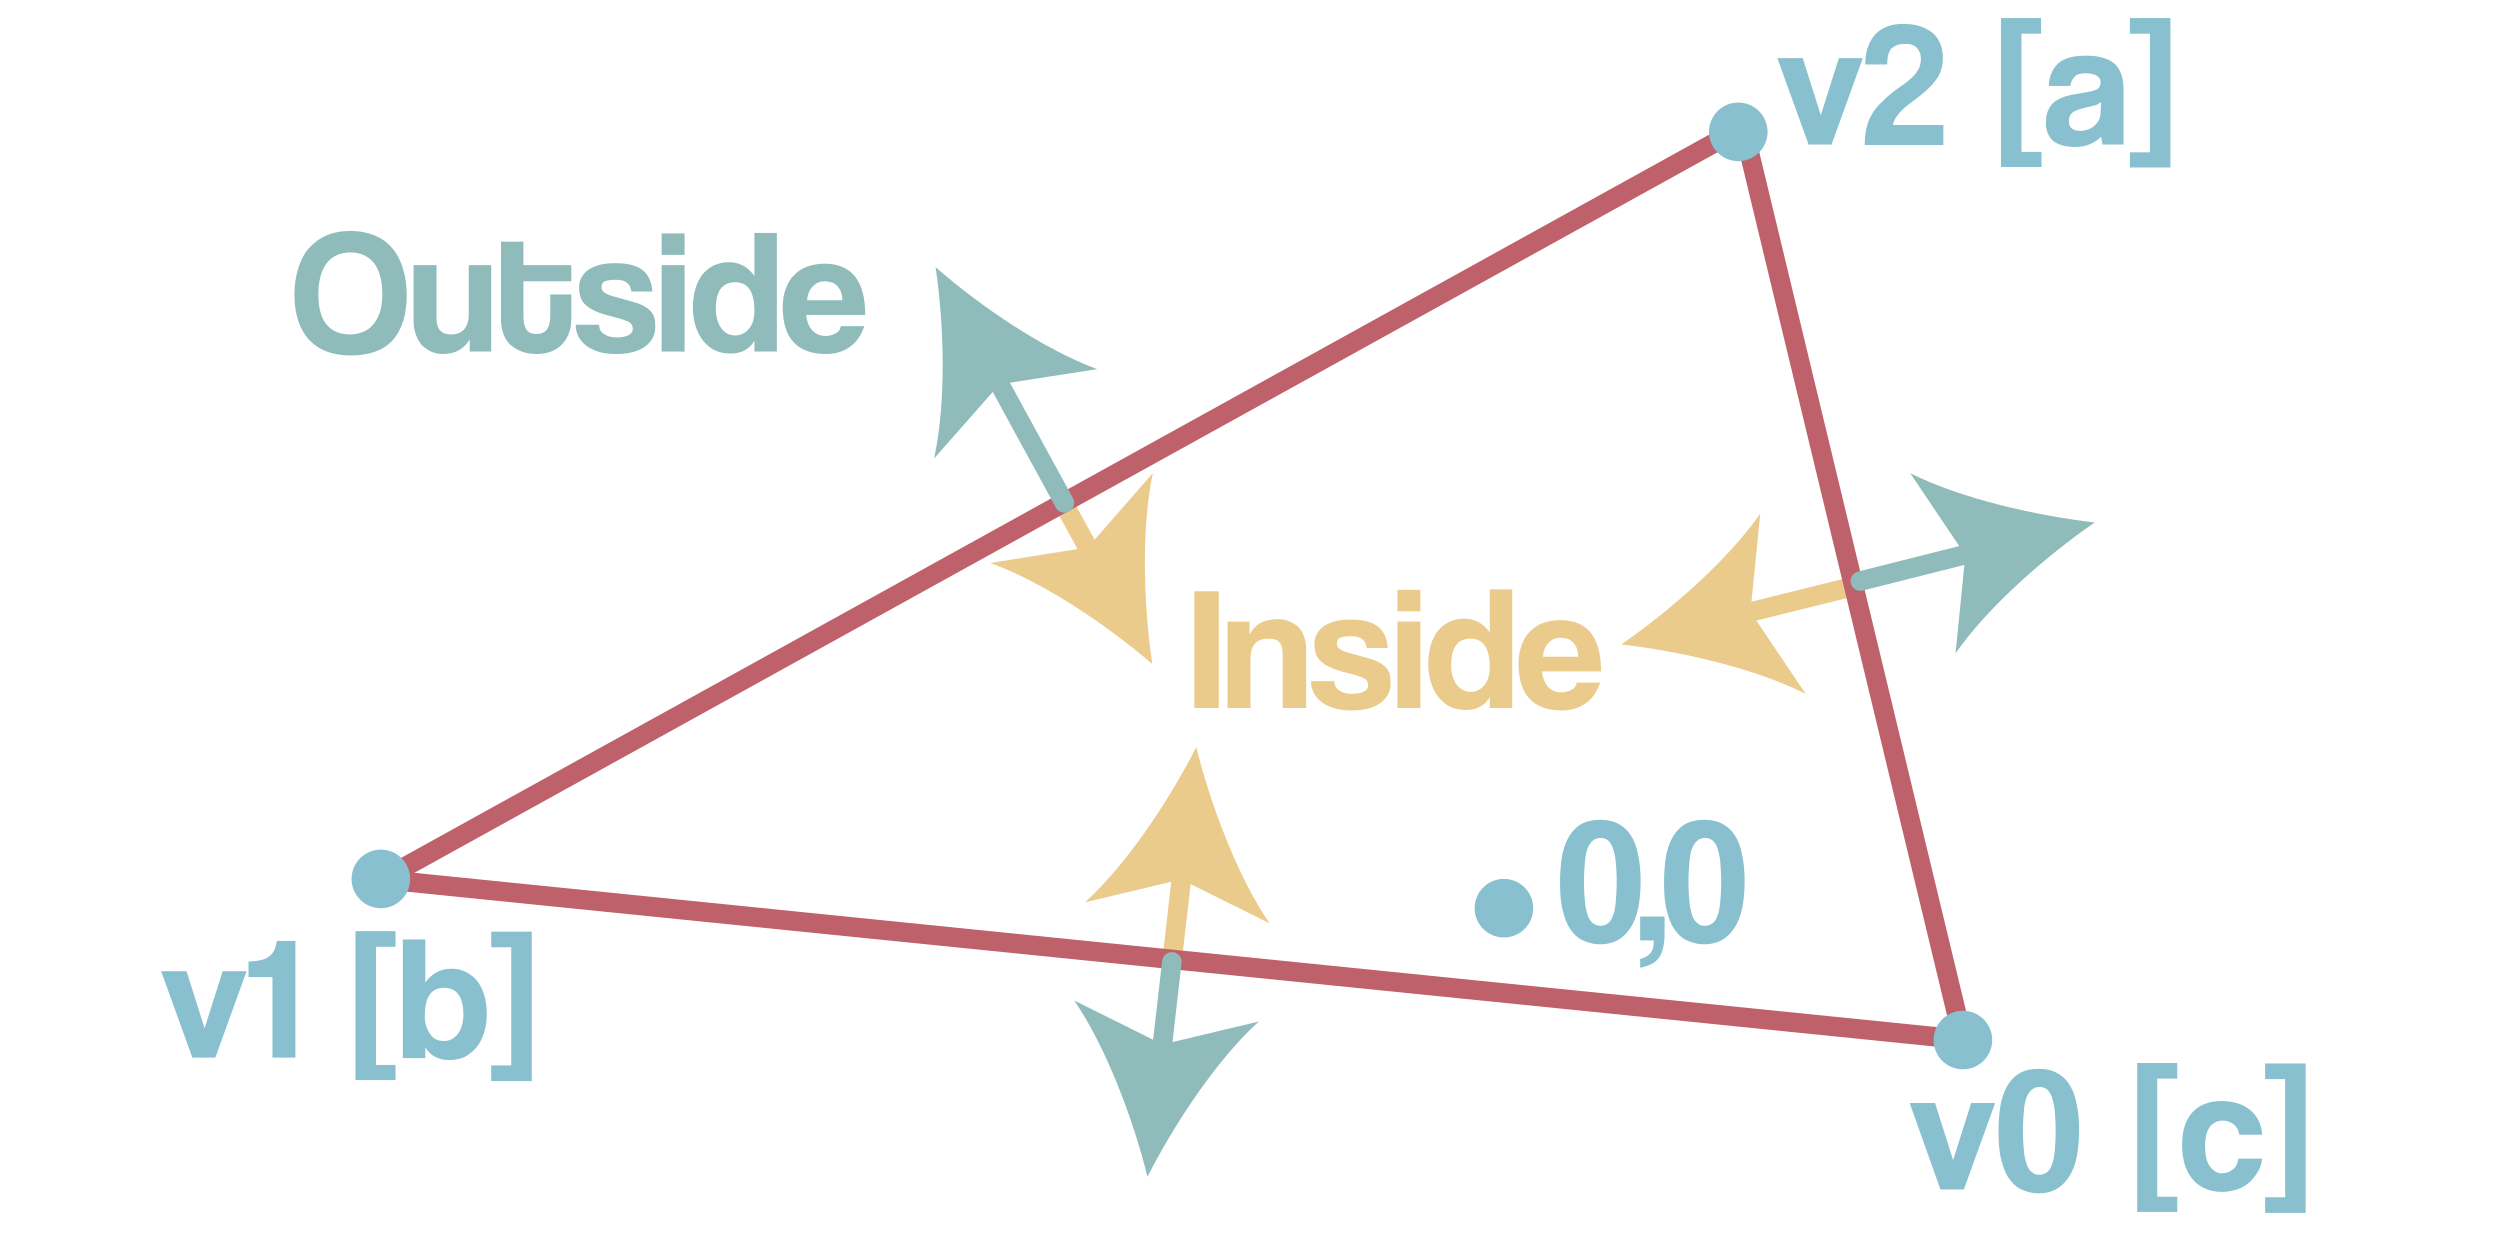 <?xml version="1.0" encoding="utf-8"?>
<!-- Generator: Adobe Illustrator 21.0.2, SVG Export Plug-In . SVG Version: 6.00 Build 0)  -->
<svg version="1.1" id="Layer_1" xmlns="http://www.w3.org/2000/svg" xmlns:xlink="http://www.w3.org/1999/xlink" x="0px" y="0px"
	 viewBox="0 0 512 256" style="enable-background:new 0 0 512 256;" xml:space="preserve">
<style type="text/css">
	.st0{fill:none;stroke:#ebcb8b;stroke-width:4;stroke-linecap:round;stroke-linejoin:round;}
	.st1{fill:#ebcb8b;}
	.st2{fill:none;stroke:#bf616a;stroke-width:4;stroke-linecap:round;stroke-linejoin:round;stroke-miterlimit:10;}
	.st3{fill:none;stroke:#8fbcbb;stroke-width:4;stroke-linecap:round;stroke-linejoin:round;}
	.st4{fill:#8fbcbb;}
	.st5{fill:#88c0d0;}
</style>
<g>
	<g>
		<line class="st0" x1="217.6" y1="102.7" x2="224.3" y2="114.9"/>
		<g>
			<path class="st1" d="M236,136c-9.2-7.9-22.3-16.8-33.2-20.7l20-3.2l13.3-15.2C233.7,108.2,234.2,124,236,136z"/>
		</g>
	</g>
</g>
<g>
	<g>
		<line class="st0" x1="380" y1="120" x2="355.4" y2="126.1"/>
		<g>
			<path class="st1" d="M332,132c10-6.9,21.9-17.3,28.5-26.8l-2,20.1l11.3,16.8C359.5,136.9,344,133.3,332,132z"/>
		</g>
	</g>
</g>
<g>
	<g>
		<line class="st0" x1="242.3" y1="177" x2="240" y2="197"/>
		<g>
			<path class="st1" d="M245,153c-5.5,10.8-14.2,24-22.8,31.8l19.7-4.7l18.1,9C253.5,179.6,247.9,164.8,245,153z"/>
		</g>
	</g>
</g>
<line class="st2" x1="402" y1="212.9" x2="78.3" y2="180.1"/>
<line class="st2" x1="78.3" y1="180.1" x2="357" y2="26"/>
<line class="st2" x1="402" y1="212.9" x2="357" y2="26"/>
<g>
	<g>
		<line class="st3" x1="218" y1="103" x2="203.2" y2="75.9"/>
		<g>
			<path class="st4" d="M191.6,54.7c9.1,8,22.2,16.9,33.1,20.9l-20,3.1l-13.4,15.2C193.8,82.5,193.4,66.7,191.6,54.7z"/>
		</g>
	</g>
</g>
<g>
	<g>
		<line class="st3" x1="381" y1="119" x2="405.6" y2="112.8"/>
		<g>
			<path class="st4" d="M429,107c-10,6.9-21.9,17.3-28.5,26.8l2-20.1l-11.3-16.8C401.5,102.1,416.9,105.6,429,107z"/>
		</g>
	</g>
</g>
<g>
	<g>
		<line class="st3" x1="237.7" y1="217" x2="240" y2="197"/>
		<g>
			<path class="st4" d="M235,241c5.5-10.8,14.2-24,22.8-31.8l-19.7,4.7l-18.1-9C226.5,214.4,232.1,229.2,235,241z"/>
		</g>
	</g>
</g>
<g>
	<path class="st1" d="M244.6,145v-23.9h5V145H244.6z"/>
	<path class="st1" d="M262.7,145v-10.7c0-1.4-0.2-2.3-0.7-2.8s-1.2-0.7-2.3-0.7c-2.4,0-3.6,1.4-3.6,4.1V145h-4.7v-17.7h4.5v2.6
		c0.6-1,1.3-1.8,2.2-2.3s2.1-0.8,3.5-0.8c0.8,0,1.6,0.1,2.3,0.4c0.7,0.3,1.3,0.6,1.9,1.1c0.5,0.5,0.9,1.1,1.2,1.9
		c0.3,0.7,0.5,1.6,0.5,2.5V145H262.7z"/>
	<path class="st1" d="M279.9,132.7c-0.1-0.8-0.4-1.4-0.9-1.8s-1.2-0.6-2.3-0.6c-1,0-1.7,0.1-2.2,0.3c-0.5,0.2-0.7,0.6-0.7,1.2
		c0,0.5,0.2,0.9,0.7,1.2c0.5,0.3,1.2,0.6,2.1,0.8c1.5,0.4,2.8,0.8,3.9,1.1c1.1,0.3,1.9,0.7,2.5,1.1c0.6,0.4,1.1,0.9,1.4,1.5
		c0.3,0.6,0.4,1.4,0.4,2.5c0,1.6-0.7,2.9-2,3.9c-1.3,1-3.3,1.6-5.9,1.6c-1.3,0-2.4-0.1-3.5-0.4c-1-0.3-1.9-0.7-2.6-1.2
		c-0.7-0.5-1.3-1.2-1.7-1.9c-0.4-0.8-0.6-1.6-0.6-2.5h4.8c0,0.8,0.3,1.5,1,1.9c0.7,0.5,1.5,0.7,2.6,0.7c0.9,0,1.6-0.1,2.3-0.4
		c0.6-0.3,1-0.7,1-1.3c0-0.6-0.2-1.1-0.7-1.4s-1.2-0.5-2.1-0.8c-1.7-0.4-3.1-0.8-4.2-1.2c-1.1-0.4-1.9-0.9-2.5-1.4s-1-1.1-1.2-1.7
		c-0.2-0.6-0.3-1.3-0.3-2c0-0.7,0.1-1.3,0.4-1.9s0.7-1.1,1.3-1.6c0.6-0.5,1.4-0.8,2.3-1.1c1-0.3,2.1-0.4,3.5-0.4
		c2.5,0,4.4,0.5,5.6,1.5c1.2,1,1.8,2.5,1.9,4.3H279.9z"/>
	<path class="st1" d="M286.2,125.2v-4.4h4.7v4.4H286.2z M286.2,145v-17.7h4.7V145H286.2z"/>
	<path class="st1" d="M305.1,145l0-2.2c-1.1,1.8-2.7,2.6-4.9,2.6c-1.1,0-2.2-0.2-3.1-0.6c-0.9-0.4-1.7-1.1-2.4-1.9
		c-0.7-0.8-1.2-1.8-1.6-3c-0.4-1.2-0.6-2.5-0.6-4c0-1.3,0.2-2.6,0.5-3.7c0.3-1.1,0.8-2.1,1.4-2.9c0.6-0.8,1.4-1.4,2.3-1.9
		c0.9-0.4,1.9-0.7,3.1-0.7c2.2,0,3.9,0.9,5.3,2.8v-8.8h4.6V145H305.1z M301.2,141.7c1.1,0,2.1-0.5,2.8-1.4c0.8-0.9,1.1-2.2,1.1-3.7
		c0-3.8-1.3-5.8-3.9-5.8c-2.7,0-4,1.8-4,5.5c0,1.6,0.4,2.9,1.1,3.9C299.1,141.2,300.1,141.7,301.2,141.7z"/>
	<path class="st1" d="M315.8,137.4c0.1,1.3,0.5,2.4,1.2,3.2s1.6,1.2,2.8,1.2c0.8,0,1.4-0.2,2-0.5s1-0.8,1.1-1.5h4.8
		c-0.6,1.8-1.5,3.2-2.9,4.2s-3,1.5-4.9,1.5c-5.9,0-8.9-3.2-8.9-9.6c0-1.4,0.2-2.6,0.6-3.7c0.4-1.1,0.9-2.1,1.7-2.8
		c0.7-0.8,1.6-1.4,2.7-1.8s2.3-0.6,3.6-0.6c2.7,0,4.8,0.9,6.2,2.6c1.4,1.8,2.1,4.4,2.1,7.9H315.8z M323.2,134.4
		c0-0.6-0.1-1.2-0.3-1.7c-0.2-0.5-0.5-0.9-0.8-1.2c-0.3-0.3-0.7-0.6-1.2-0.7s-0.9-0.2-1.3-0.2c-0.9,0-1.7,0.3-2.4,1
		c-0.7,0.7-1.1,1.6-1.2,2.9H323.2z"/>
</g>
<g>
	<path class="st4" d="M71.8,72.8c-3.7,0-6.5-1.1-8.5-3.2c-2-2.2-3-5.3-3-9.3c0-2,0.3-3.8,0.8-5.4s1.2-3,2.2-4.1c1-1.1,2.2-2,3.6-2.6
		c1.4-0.6,3-0.9,4.9-0.9c1.8,0,3.4,0.3,4.9,0.9c1.4,0.6,2.6,1.4,3.6,2.6c1,1.1,1.7,2.5,2.2,4.1c0.5,1.6,0.8,3.5,0.8,5.5
		c0,4.1-1,7.2-2.9,9.3S75.5,72.8,71.8,72.8z M71.8,68.5c0.9,0,1.7-0.2,2.5-0.5c0.8-0.3,1.5-0.8,2.1-1.5c0.6-0.7,1-1.5,1.4-2.5
		c0.3-1,0.5-2.3,0.5-3.7c0-2.8-0.6-5-1.7-6.4s-2.7-2.2-4.8-2.2c-2.1,0-3.7,0.7-4.9,2.2c-1.1,1.5-1.7,3.6-1.7,6.4
		c0,2.8,0.6,4.9,1.7,6.2C68.1,67.9,69.7,68.5,71.8,68.5z"/>
	<path class="st4" d="M96.2,72v-2.5c-1.2,2-3,3-5.5,3c-0.9,0-1.7-0.2-2.4-0.5s-1.4-0.8-1.9-1.3c-0.5-0.6-0.9-1.3-1.2-2.1
		s-0.5-1.7-0.5-2.7V54.3h4.7v10.9c0,2.2,1,3.3,3,3.3c1.2,0,2.1-0.4,2.7-1.1c0.6-0.8,0.9-1.7,0.9-2.9V54.3h4.6V72H96.2z"/>
	<path class="st4" d="M112.6,60.3h4.4v5c0,0.9-0.1,1.8-0.4,2.7c-0.3,0.9-0.7,1.6-1.3,2.3s-1.3,1.2-2.2,1.6c-0.9,0.4-2,0.6-3.2,0.6
		c-1.3,0-2.4-0.2-3.3-0.6c-0.9-0.4-1.7-0.9-2.3-1.5c-0.6-0.6-1-1.4-1.3-2.3c-0.3-0.9-0.4-1.8-0.4-2.7V49.5h4.6v4.8h9.8v3.3h-9.8v7.3
		c0,1.1,0.2,2,0.6,2.6c0.4,0.6,1.1,0.9,2.1,0.9c0.9,0,1.6-0.3,2.1-0.9c0.4-0.6,0.7-1.5,0.7-2.6V60.3z"/>
	<path class="st4" d="M129.3,59.7c-0.1-0.8-0.4-1.4-0.9-1.8s-1.2-0.6-2.3-0.6c-1,0-1.7,0.1-2.2,0.3c-0.5,0.2-0.7,0.6-0.7,1.2
		c0,0.5,0.2,0.9,0.7,1.2c0.5,0.3,1.2,0.6,2.1,0.8c1.5,0.4,2.8,0.8,3.9,1.1c1.1,0.3,1.9,0.7,2.5,1.1c0.6,0.4,1.1,0.9,1.4,1.5
		c0.3,0.6,0.4,1.4,0.4,2.5c0,1.6-0.7,2.9-2,3.9c-1.3,1-3.3,1.6-5.9,1.6c-1.3,0-2.4-0.1-3.5-0.4c-1-0.3-1.9-0.7-2.6-1.2
		c-0.7-0.5-1.3-1.2-1.7-1.9c-0.4-0.8-0.6-1.6-0.6-2.5h4.8c0,0.8,0.3,1.5,1,1.9c0.7,0.5,1.5,0.7,2.6,0.7c0.9,0,1.6-0.1,2.3-0.4
		c0.6-0.3,1-0.7,1-1.3c0-0.6-0.2-1.1-0.7-1.4s-1.2-0.5-2.1-0.8c-1.7-0.4-3.1-0.8-4.2-1.2c-1.1-0.4-1.9-0.9-2.5-1.4s-1-1.1-1.2-1.7
		c-0.2-0.6-0.3-1.3-0.3-2c0-0.7,0.1-1.3,0.4-1.9c0.3-0.6,0.7-1.1,1.3-1.6c0.6-0.5,1.4-0.8,2.3-1.1c1-0.3,2.1-0.4,3.5-0.4
		c2.5,0,4.4,0.5,5.6,1.5c1.2,1,1.8,2.5,1.9,4.3H129.3z"/>
	<path class="st4" d="M135.5,52.2v-4.4h4.7v4.4H135.5z M135.5,72V54.3h4.7V72H135.5z"/>
	<path class="st4" d="M154.5,72l0-2.2c-1.1,1.8-2.7,2.6-4.9,2.6c-1.1,0-2.2-0.2-3.1-0.6c-0.9-0.4-1.7-1.1-2.4-1.9
		c-0.7-0.8-1.2-1.8-1.6-3c-0.4-1.2-0.6-2.5-0.6-4c0-1.3,0.2-2.6,0.5-3.7c0.3-1.1,0.8-2.1,1.4-2.9c0.6-0.8,1.4-1.4,2.3-1.9
		c0.9-0.4,1.9-0.7,3.1-0.7c2.2,0,3.9,0.9,5.3,2.8v-8.8h4.6V72H154.5z M150.6,68.7c1.1,0,2.1-0.5,2.8-1.4c0.8-0.9,1.1-2.2,1.1-3.7
		c0-3.8-1.3-5.8-3.9-5.8c-2.7,0-4,1.8-4,5.5c0,1.6,0.4,2.9,1.1,3.9C148.4,68.2,149.4,68.7,150.6,68.7z"/>
	<path class="st4" d="M165.1,64.4c0.1,1.3,0.5,2.4,1.2,3.2s1.6,1.2,2.8,1.2c0.8,0,1.4-0.2,2-0.5s1-0.8,1.1-1.5h4.8
		c-0.6,1.8-1.5,3.2-2.9,4.2s-3,1.5-4.9,1.5c-5.9,0-8.9-3.2-8.9-9.6c0-1.4,0.2-2.6,0.6-3.7c0.4-1.1,0.9-2.1,1.7-2.8
		c0.7-0.8,1.6-1.4,2.7-1.8s2.3-0.6,3.6-0.6c2.7,0,4.8,0.9,6.2,2.6c1.4,1.8,2.1,4.4,2.1,7.9H165.1z M172.5,61.4
		c0-0.6-0.1-1.2-0.3-1.7c-0.2-0.5-0.5-0.9-0.8-1.2c-0.3-0.3-0.7-0.6-1.2-0.7s-0.9-0.2-1.3-0.2c-0.9,0-1.7,0.3-2.4,1
		c-0.7,0.7-1.1,1.6-1.2,2.9H172.5z"/>
</g>
<g>
	<path class="st5" d="M397.4,243.6l-6.3-17.7h5.2l3.7,11.7l3.7-11.7h4.9l-6.4,17.7H397.4z"/>
	<path class="st5" d="M417.5,244.4c-1.3,0-2.4-0.3-3.5-0.8s-1.9-1.3-2.6-2.3c-0.7-1-1.2-2.4-1.6-4c-0.4-1.6-0.5-3.6-0.5-5.8
		c0-2.2,0.2-4.1,0.5-5.7c0.4-1.6,0.9-2.9,1.6-3.9c0.7-1,1.5-1.8,2.6-2.3c1-0.5,2.2-0.7,3.5-0.7s2.5,0.2,3.5,0.7
		c1,0.5,1.9,1.2,2.6,2.2c0.7,1,1.3,2.3,1.6,3.9c0.4,1.6,0.6,3.5,0.6,5.7c0,4.4-0.7,7.7-2.2,9.8C422.1,243.4,420.1,244.4,417.5,244.4
		z M417.7,240.6c0.6,0,1.1-0.2,1.5-0.5c0.4-0.3,0.8-0.8,1-1.5c0.3-0.7,0.5-1.6,0.6-2.8c0.1-1.1,0.2-2.5,0.2-4.2
		c0-1.7-0.1-3.1-0.2-4.2c-0.1-1.2-0.4-2.1-0.6-2.8c-0.3-0.7-0.6-1.2-1-1.5s-0.9-0.5-1.5-0.5c-0.6,0-1.1,0.2-1.5,0.5
		c-0.4,0.3-0.8,0.8-1.1,1.5s-0.5,1.6-0.6,2.8c-0.1,1.1-0.2,2.5-0.2,4.2c0,1.7,0.1,3.1,0.2,4.2c0.1,1.2,0.4,2.1,0.6,2.8
		c0.3,0.7,0.6,1.2,1.1,1.5C416.6,240.5,417.1,240.6,417.7,240.6z"/>
	<path class="st5" d="M437.7,248.3v-30.6h8.2v3.2h-4.1v24.2h4.1v3.1H437.7z"/>
	<path class="st5" d="M463.3,237.2c-0.1,1-0.4,2-0.9,2.8s-1.1,1.6-1.8,2.2c-0.7,0.6-1.5,1.1-2.5,1.4s-1.9,0.5-3,0.5
		c-1.2,0-2.3-0.2-3.3-0.6c-1-0.4-1.9-1-2.6-1.8s-1.3-1.8-1.7-3c-0.4-1.2-0.6-2.6-0.6-4.2s0.2-3,0.6-4.1c0.4-1.2,1-2.1,1.7-2.8
		c0.7-0.7,1.6-1.3,2.6-1.6c1-0.4,2.2-0.5,3.4-0.5c1.2,0,2.2,0.2,3.2,0.5c0.9,0.3,1.8,0.8,2.5,1.4c0.7,0.6,1.3,1.3,1.7,2.2
		c0.4,0.8,0.6,1.8,0.7,2.8h-4.7c-0.1-0.9-0.5-1.6-1.1-2.1c-0.6-0.5-1.4-0.8-2.3-0.8c-0.5,0-1,0.1-1.4,0.3c-0.4,0.2-0.8,0.5-1.1,0.8
		c-0.3,0.4-0.6,0.9-0.8,1.6c-0.2,0.7-0.3,1.5-0.3,2.4c0,1.9,0.3,3.4,1,4.3c0.7,0.9,1.5,1.4,2.4,1.4s1.7-0.3,2.3-0.8
		c0.6-0.5,1-1.2,1.1-2.2H463.3z"/>
	<path class="st5" d="M463.9,248.3v-3.1h4.1v-24.2h-4.1v-3.2h8.3v30.6H463.9z"/>
</g>
<g>
	<path class="st5" d="M39.4,216.6L33,198.9h5.2l3.7,11.7l3.7-11.7h4.9l-6.4,17.7H39.4z"/>
	<path class="st5" d="M55.8,216.6v-16.5h-4.9v-3.2c1,0,1.9-0.1,2.6-0.3c0.7-0.2,1.3-0.4,1.7-0.8c0.4-0.3,0.8-0.8,1-1.3
		c0.2-0.5,0.4-1.1,0.5-1.8h3.8v23.9H55.8z"/>
	<path class="st5" d="M72.8,221.3v-30.6H81v3.2H77v24.2H81v3.1H72.8z"/>
	<path class="st5" d="M82.5,216.6v-24.2h4.6v8.8c1.3-1.8,3.1-2.8,5.3-2.8c1.2,0,2.2,0.2,3.1,0.7s1.7,1.1,2.3,1.9
		c0.6,0.8,1.1,1.8,1.4,2.9c0.3,1.1,0.5,2.3,0.5,3.7c0,1.5-0.2,2.8-0.6,4c-0.4,1.2-0.9,2.2-1.6,3c-0.7,0.8-1.5,1.4-2.4,1.9
		c-0.9,0.4-2,0.6-3.1,0.6c-2.2,0-3.9-0.9-4.9-2.6l0,2.2H82.5z M90.9,213.2c1.2,0,2.1-0.5,2.9-1.5c0.7-1,1.1-2.3,1.1-3.9
		c0-3.6-1.3-5.5-4-5.5c-2.6,0-3.9,1.9-3.9,5.8c0,1.5,0.4,2.7,1.1,3.7C88.8,212.8,89.7,213.2,90.9,213.2z"/>
	<path class="st5" d="M100.6,221.3v-3.1h4.1v-24.2h-4.1v-3.2h8.3v30.6H100.6z"/>
</g>
<g>
	<path class="st5" d="M370.4,29.6L364,11.9h5.2l3.7,11.7l3.7-11.7h4.9l-6.4,17.7H370.4z"/>
	<path class="st5" d="M381.9,29.6c0-1.1,0.1-2.1,0.3-3.1s0.5-1.9,1-2.8c0.5-0.9,1.2-1.9,2.2-2.8c0.9-1,2.2-2,3.7-3.1
		c0.9-0.6,1.6-1.1,2.1-1.6c0.6-0.5,1-0.9,1.3-1.4c0.3-0.4,0.6-0.9,0.7-1.3c0.1-0.4,0.2-0.9,0.2-1.4c0-0.6-0.1-1.1-0.3-1.5
		s-0.4-0.7-0.7-1c-0.3-0.2-0.7-0.4-1.1-0.5s-0.8-0.1-1.3-0.1c-1.1,0-1.9,0.3-2.6,0.9c-0.6,0.6-0.9,1.7-0.9,3.3h-4.5
		c0-2.6,0.7-4.6,2-6.1c1.4-1.5,3.3-2.2,5.7-2.2c1.2,0,2.3,0.1,3.3,0.4c1,0.3,1.8,0.7,2.6,1.3s1.3,1.3,1.7,2.2s0.6,1.9,0.6,3.1
		c0,0.9-0.1,1.7-0.4,2.5c-0.2,0.7-0.6,1.5-1.2,2.2c-0.5,0.7-1.3,1.5-2.1,2.2s-2,1.6-3.2,2.5c-0.9,0.7-1.7,1.4-2.3,2.2s-1,1.5-1,2.1
		h10.3v4.1H381.9z"/>
	<path class="st5" d="M409.8,34.3V3.7h8.2v3.2H414v24.2h4.1v3.1H409.8z"/>
	<path class="st5" d="M430.6,29.6c-0.1-0.5-0.2-1-0.3-1.6c-0.6,0.6-1.3,1.1-2.2,1.5s-2,0.6-3.2,0.6c-2,0-3.5-0.5-4.5-1.3
		c-0.9-0.9-1.4-2.1-1.4-3.5c0-1.3,0.2-2.3,0.6-3c0.4-0.8,1-1.4,1.7-1.8c0.7-0.4,1.6-0.8,2.6-1s2.1-0.4,3.3-0.6s2-0.4,2.4-0.7
		c0.4-0.3,0.6-0.7,0.6-1.4c0-0.6-0.3-1-0.8-1.3s-1.3-0.5-2.2-0.5c-1.1,0-1.9,0.2-2.3,0.7c-0.5,0.5-0.8,1.1-0.9,1.9h-4.4
		c0-0.9,0.2-1.8,0.5-2.5c0.3-0.8,0.7-1.4,1.3-2c0.6-0.6,1.4-1,2.4-1.3c1-0.3,2.2-0.4,3.6-0.4c1.4,0,2.6,0.2,3.5,0.5
		c1,0.3,1.8,0.8,2.3,1.3c0.6,0.6,1,1.3,1.3,2.2c0.3,0.9,0.4,1.9,0.4,3v11.2H430.6z M430.3,20.9c-0.2,0.2-0.6,0.4-1,0.6
		c-0.5,0.1-1.1,0.3-2,0.5c-1.3,0.3-2.3,0.6-2.8,1s-0.8,1-0.8,1.8c0,1.3,0.8,2,2.3,2c0.6,0,1.2-0.1,1.7-0.3c0.5-0.2,1-0.5,1.3-0.8
		s0.7-0.8,0.9-1.2c0.2-0.5,0.3-1,0.3-1.5L430.3,20.9z"/>
	<path class="st5" d="M436.2,34.3v-3.1h4.1V6.9h-4.1V3.7h8.3v30.6H436.2z"/>
</g>
<circle class="st5" cx="402" cy="213" r="6"/>
<circle class="st5" cx="78" cy="180" r="6"/>
<circle class="st5" cx="356" cy="27" r="6"/>
<circle class="st5" cx="308" cy="186" r="6"/>
<g>
	<path class="st5" d="M327.7,193.4c-1.3,0-2.4-0.3-3.5-0.8s-1.9-1.3-2.6-2.3c-0.7-1-1.2-2.4-1.6-4c-0.4-1.6-0.5-3.6-0.5-5.8
		c0-2.2,0.2-4.1,0.5-5.7c0.4-1.6,0.9-2.9,1.6-3.9c0.7-1,1.5-1.8,2.6-2.3c1-0.5,2.2-0.7,3.5-0.7s2.5,0.2,3.5,0.7
		c1,0.5,1.9,1.2,2.6,2.2c0.7,1,1.3,2.3,1.6,3.9c0.4,1.6,0.6,3.5,0.6,5.7c0,4.4-0.7,7.7-2.2,9.8C332.3,192.4,330.3,193.4,327.7,193.4
		z M327.8,189.6c0.6,0,1.1-0.2,1.5-0.5c0.4-0.3,0.8-0.8,1-1.5c0.3-0.7,0.5-1.6,0.6-2.8c0.1-1.1,0.2-2.5,0.2-4.2
		c0-1.7-0.1-3.1-0.2-4.2c-0.1-1.2-0.4-2.1-0.6-2.8c-0.3-0.7-0.6-1.2-1-1.5s-0.9-0.5-1.5-0.5c-0.6,0-1.1,0.2-1.5,0.5
		c-0.4,0.3-0.8,0.8-1.1,1.5s-0.5,1.6-0.6,2.8c-0.1,1.1-0.2,2.5-0.2,4.2c0,1.7,0.1,3.1,0.2,4.2c0.1,1.2,0.4,2.1,0.6,2.8
		c0.3,0.7,0.6,1.2,1.1,1.5C326.8,189.5,327.3,189.6,327.8,189.6z"/>
	<path class="st5" d="M335.9,196.4c0.9-0.2,1.6-0.6,2.1-1.2s0.7-1.4,0.7-2.6h-2.8v-4.9h5v3.7c0,1-0.1,1.9-0.3,2.7
		c-0.2,0.8-0.4,1.4-0.8,2c-0.4,0.5-0.9,1-1.5,1.3s-1.4,0.6-2.4,0.8V196.4z"/>
	<path class="st5" d="M349,193.4c-1.3,0-2.4-0.3-3.5-0.8s-1.9-1.3-2.6-2.3c-0.7-1-1.2-2.4-1.6-4c-0.4-1.6-0.5-3.6-0.5-5.8
		c0-2.2,0.2-4.1,0.5-5.7c0.4-1.6,0.9-2.9,1.6-3.9c0.7-1,1.5-1.8,2.6-2.3c1-0.5,2.2-0.7,3.5-0.7s2.5,0.2,3.5,0.7
		c1,0.5,1.9,1.2,2.6,2.2c0.7,1,1.3,2.3,1.6,3.9c0.4,1.6,0.6,3.5,0.6,5.7c0,4.4-0.7,7.7-2.2,9.8C353.6,192.4,351.6,193.4,349,193.4z
		 M349.2,189.6c0.6,0,1.1-0.2,1.5-0.5c0.4-0.3,0.8-0.8,1-1.5c0.3-0.7,0.5-1.6,0.6-2.8c0.1-1.1,0.2-2.5,0.2-4.2
		c0-1.7-0.1-3.1-0.2-4.2c-0.1-1.2-0.4-2.1-0.6-2.8c-0.3-0.7-0.6-1.2-1-1.5s-0.9-0.5-1.5-0.5c-0.6,0-1.1,0.2-1.5,0.5
		c-0.4,0.3-0.8,0.8-1.1,1.5s-0.5,1.6-0.6,2.8c-0.1,1.1-0.2,2.5-0.2,4.2c0,1.7,0.1,3.1,0.2,4.2c0.1,1.2,0.4,2.1,0.6,2.8
		c0.3,0.7,0.6,1.2,1.1,1.5C348.1,189.5,348.6,189.6,349.2,189.6z"/>
</g>
<g>
</g>
<g>
</g>
<g>
</g>
<g>
</g>
<g>
</g>
<g>
</g>
<g>
</g>
<g>
</g>
<g>
</g>
<g>
</g>
<g>
</g>
<g>
</g>
</svg>
